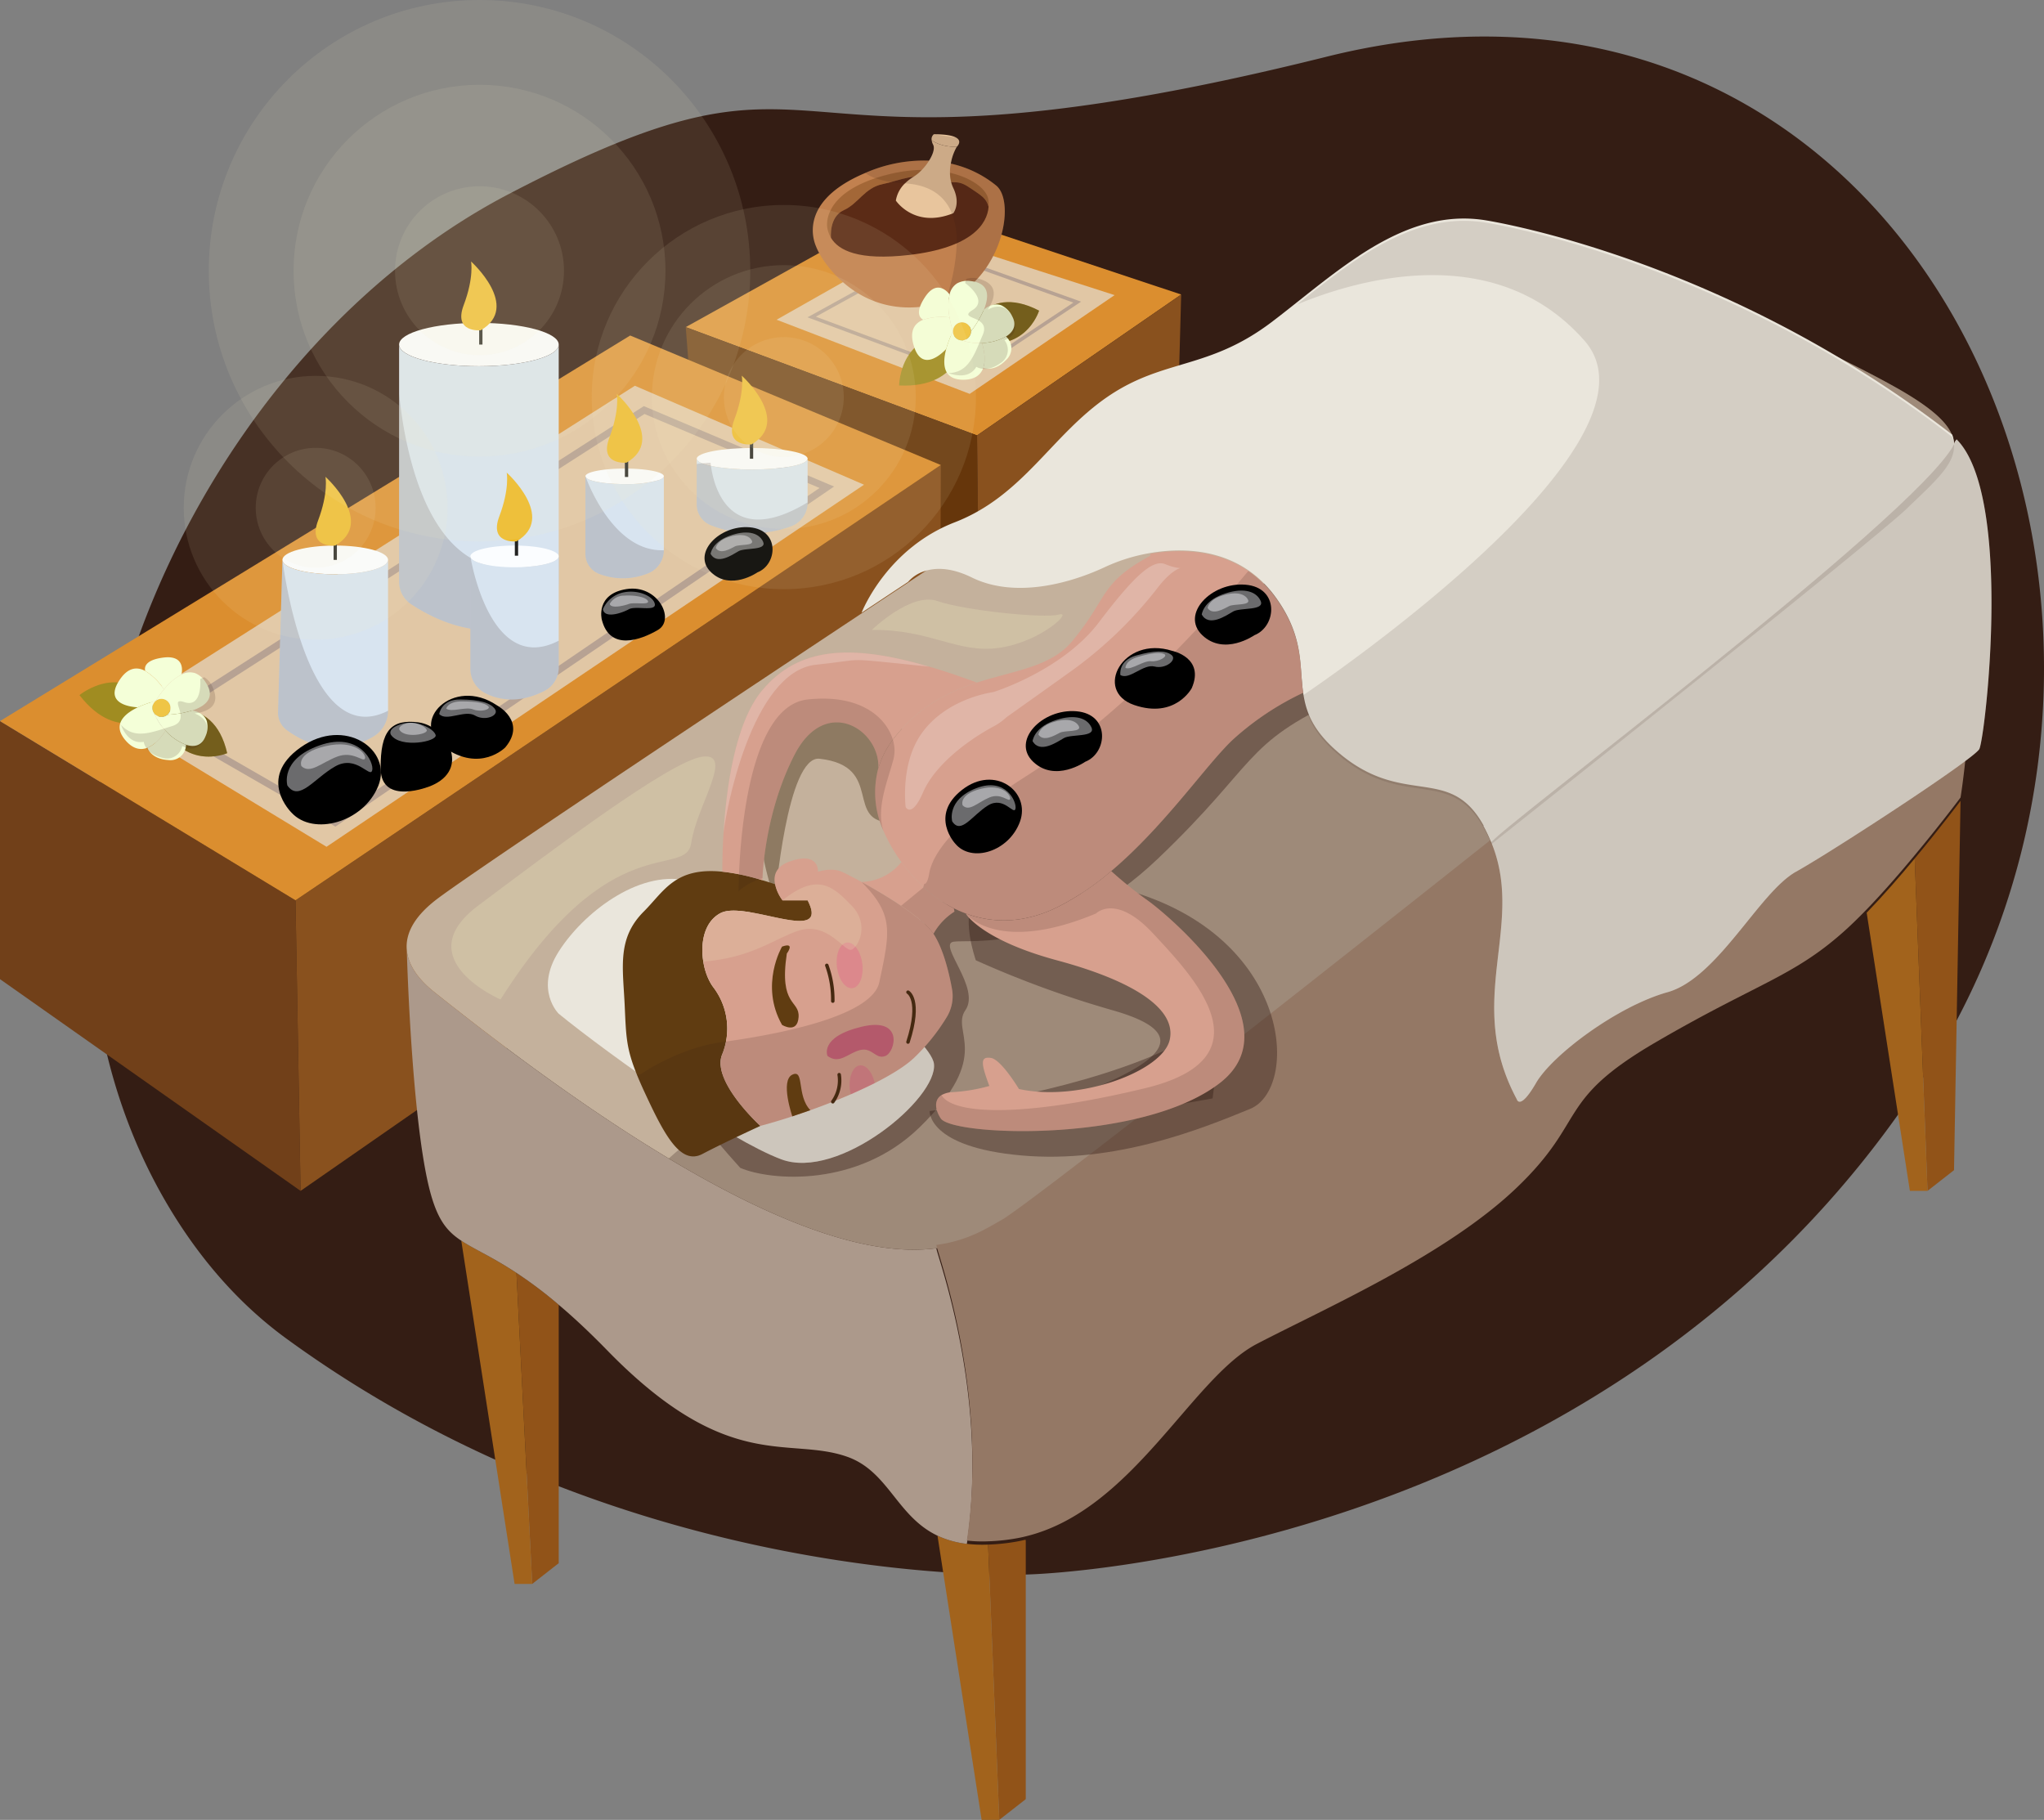 <svg xmlns="http://www.w3.org/2000/svg" viewBox="0 0 489.494 435.816">
  <rect x="0" y="0" width="489.494" height="435.816" fill="#808080" stroke="none"/>
  <defs>
    <style>
      .cls-1 {
        fill: #db8e2f;
      }

      .cls-11, .cls-13, .cls-2, .cls-22, .cls-28, .cls-31, .cls-34 {
        fill: #341d14;
      }

      .cls-3 {
        fill: #66360b;
      }

      .cls-4 {
        fill: #89511e;
      }

      .cls-5 {
        fill: #e3d4c0;
        opacity: 0.81;
      }

      .cls-17, .cls-20, .cls-42, .cls-6 {
        fill: none;
      }

      .cls-17, .cls-6 {
        stroke: #b7a293;
      }

      .cls-17, .cls-20, .cls-6 {
        stroke-miterlimit: 10;
      }

      .cls-42, .cls-6 {
        stroke-width: 0.839px;
      }

      .cls-7 {
        fill: #c2814f;
      }

      .cls-8 {
        fill: #a36737;
      }

      .cls-9 {
        fill: #5b2b16;
      }

      .cls-10 {
        fill: #e8c59d;
      }

      .cls-11 {
        opacity: 0.16;
      }

      .cls-12 {
        fill: #a08c21;
      }

      .cls-13 {
        opacity: 0.41;
      }

      .cls-14 {
        fill: #efc546;
      }

      .cls-15 {
        fill: #f4ffd8;
      }

      .cls-16 {
        fill: #714019;
      }

      .cls-17 {
        stroke-width: 1.677px;
      }

      .cls-18 {
        fill: #fbfdff;
      }

      .cls-19 {
        fill: #d8e4f0;
      }

      .cls-20 {
        stroke: #222221;
        stroke-width: 0.789px;
      }

      .cls-21 {
        fill: #edbb2c;
      }

      .cls-22 {
        opacity: 0.17;
      }

      .cls-23 {
        fill: #f9f8fd;
        opacity: 0.43;
      }

      .cls-24 {
        fill: #915318;
      }

      .cls-25 {
        fill: #a2631c;
      }

      .cls-26 {
        fill: #ac998b;
      }

      .cls-27 {
        fill: #c4b19c;
      }

      .cls-28 {
        opacity: 0.26;
      }

      .cls-29 {
        fill: #947865;
      }

      .cls-30, .cls-40, .cls-43 {
        fill: #f3edbf;
      }

      .cls-30 {
        opacity: 0.25;
      }

      .cls-31 {
        opacity: 0.4;
      }

      .cls-32 {
        fill: #442f12;
        opacity: 0.42;
      }

      .cls-33 {
        fill: #eae6dc;
      }

      .cls-34 {
        opacity: 0.12;
      }

      .cls-35 {
        fill: #603c11;
      }

      .cls-36 {
        fill: #d7a08e;
      }

      .cls-37, .cls-38 {
        fill: #e1768b;
      }

      .cls-37 {
        opacity: 0.54;
      }

      .cls-38 {
        opacity: 0.61;
      }

      .cls-39 {
        fill: #fff;
        opacity: 0.22;
      }

      .cls-40 {
        opacity: 0.2;
      }

      .cls-41 {
        fill: #b4596b;
      }

      .cls-42 {
        stroke: #452911;
        stroke-linecap: round;
        stroke-linejoin: round;
      }

      .cls-43 {
        opacity: 0.1;
      }
    </style>
  </defs>
  <title>bg3</title>
  <g id="OBJECTS">
    <path id="_Path_" data-name="&lt;Path&gt;" class="cls-1" d="M93.569,237.836c.02.03,0,.04-.08.05S93.429,237.876,93.569,237.836Z" transform="translate(-5.506 -21.895)"/>
    <g id="_Group_" data-name="&lt;Group&gt;">
      <path id="_Path_2" data-name="&lt;Path&gt;" class="cls-2" d="M44.566,308.575c7.654,13.444,17.454,25.082,29.5,33.865,83.3,60.736,177.642,56.5,177.642,56.5s138.571-3.152,213.764-118.058a181.008,181.008,0,0,0,24.156-55.2C515.964,120.1,443.141,5.567,323.2,35.476c-141.52,35.293-112.184-10.815-195.876,32.9C46.433,110.637-.647,229.011,44.566,308.575Z" transform="translate(-5.506 -21.895)"/>
      <g id="_Group_2" data-name="&lt;Group&gt;">
        <g id="_Group_3" data-name="&lt;Group&gt;">
          <polygon id="_Path_3" data-name="&lt;Path&gt;" class="cls-1" points="282.867 70.529 233.981 104.273 164.222 78.334 217.436 48.762 282.867 70.529"/>
          <polygon id="_Path_4" data-name="&lt;Path&gt;" class="cls-3" points="233.981 104.273 234.762 172.678 169.14 142.272 164.222 78.334 233.981 104.273"/>
          <polygon id="_Path_5" data-name="&lt;Path&gt;" class="cls-4" points="282.867 70.529 281.017 138.694 234.762 172.678 233.981 104.273 282.867 70.529"/>
        </g>
        <g id="_Group_4" data-name="&lt;Group&gt;">
          <polygon id="_Path_6" data-name="&lt;Path&gt;" class="cls-5" points="185.977 76.565 221.935 56.208 266.924 70.672 232.218 94.322 185.977 76.565"/>
          <polygon id="_Path_7" data-name="&lt;Path&gt;" class="cls-6" points="194.381 75.917 223.316 59.967 257.973 72.352 231.749 89.8 194.381 75.917"/>
        </g>
        <g id="_Group_5" data-name="&lt;Group&gt;">
          <g id="_Group_6" data-name="&lt;Group&gt;">
            <path id="_Path_8" data-name="&lt;Path&gt;" class="cls-7" d="M231.892,93.989a20.076,20.076,0,0,1-3.82,1.083c-16.586,3.038-25.518-9.985-27.112-14.09-.271-.662-4.752-10.2,10.692-17.2.361-.165.722-.316,1.068-.466A34.848,34.848,0,0,1,228,60.365a27.517,27.517,0,0,1,5.2.707,26.189,26.189,0,0,1,10.917,5.293C248.884,70.425,245.351,88.7,231.892,93.989Z" transform="translate(-5.506 -21.895)"/>
            <path id="_Path_9" data-name="&lt;Path&gt;" class="cls-8" d="M217.547,63.849c13.919-3.744,23.9,1.616,24.618,5.717a7.663,7.663,0,0,1,.089,1.85c-.6-2.106-1.56-2.585-4.725-4.7-3.209-2.14-3.566-.357-8.2-1.961s-8.213.357-12.493,1.248-5.706,4.636-9.283,6.241-3.042,6.608-3.042,6.608a7.04,7.04,0,0,1-.869-2.318S201.711,68.106,217.547,63.849Z" transform="translate(-5.506 -21.895)"/>
            <path id="_Path_10" data-name="&lt;Path&gt;" class="cls-9" d="M237.528,66.713c3.165,2.117,4.123,2.6,4.725,4.7-.312,4.157-4.123,9.807-18.979,11.534-12.236,1.415-16.984-1.114-18.767-4.1,0,0-.524-5,3.042-6.608s5-5.349,9.283-6.241,7.845-2.853,12.493-1.248S234.319,64.574,237.528,66.713Z" transform="translate(-5.506 -21.895)"/>
            <g id="_Group_7" data-name="&lt;Group&gt;">
              <g id="_Group_8" data-name="&lt;Group&gt;">
                <path id="_Path_11" data-name="&lt;Path&gt;" class="cls-10" d="M234.614,57.072c-3.985-.015-5.8-1.459-5.985-1.594a1.478,1.478,0,0,1,.511-1.429h.03c2.887,0,4.451.331,5.263.782C236.088,55.719,234.614,57.072,234.614,57.072Z" transform="translate(-5.506 -21.895)"/>
                <path id="_Path_12" data-name="&lt;Path&gt;" class="cls-10" d="M233.787,66.891c1.85,3.835,0,6.075,0,6.075a2.207,2.207,0,0,1-.286.105c-9.1,3.489-13.458-3.143-13.458-3.143a7.4,7.4,0,0,1,2.181-4.12h.015a10.505,10.505,0,0,1,2.015-1.564.015.015,0,0,1,.015-.015h.015a10.167,10.167,0,0,0,1.97-1.639A12.921,12.921,0,0,0,228,60.365c.932-1.474,1.414-2.947.977-3.819a3.108,3.108,0,0,1-.346-1.068c.18.135,2,1.579,5.985,1.594a12.187,12.187,0,0,0-1.414,4,10.374,10.374,0,0,0-.2,2.2,8.8,8.8,0,0,0,.286,2.24A8,8,0,0,0,233.787,66.891Z" transform="translate(-5.506 -21.895)"/>
              </g>
            </g>
          </g>
          <path id="_Path_13" data-name="&lt;Path&gt;" class="cls-11" d="M231.892,93.989a45.391,45.391,0,0,0,2.737-13.819v-.015a18.78,18.78,0,0,0-1.128-7.083c-1.534-3.895-4.857-6.872-11.263-7.263h-.015c-1.2-.075-2.286-.18-3.263-.331h-.015a21,21,0,0,1-3.789-.9,9.625,9.625,0,0,1-2.436-1.263A34.848,34.848,0,0,1,228,60.365c.932-1.474,1.414-2.947.977-3.819a3.108,3.108,0,0,1-.346-1.068,1.478,1.478,0,0,1,.511-1.429h.03c1.714.256,3.489.511,5.263.782,1.654.887.18,2.24.18,2.24a12.187,12.187,0,0,0-1.414,4,26.189,26.189,0,0,1,10.917,5.293C248.884,70.425,245.351,88.7,231.892,93.989Z" transform="translate(-5.506 -21.895)"/>
        </g>
        <g id="_Group_9" data-name="&lt;Group&gt;">
          <g id="_Group_10" data-name="&lt;Group&gt;">
            <path id="_Path_14" data-name="&lt;Path&gt;" class="cls-12" d="M220.82,114.205s.251-14.407,15.358-11.6C236.178,102.6,236.255,114.927,220.82,114.205Z" transform="translate(-5.506 -21.895)"/>
            <path id="_Path_15" data-name="&lt;Path&gt;" class="cls-12" d="M236.261,102.88s4.459-13.7,18.082-6.594C254.343,96.286,250.807,108.09,236.261,102.88Z" transform="translate(-5.506 -21.895)"/>
            <path id="_Path_16" data-name="&lt;Path&gt;" class="cls-13" d="M236.261,102.88s4.459-13.7,18.082-6.594C254.343,96.286,250.807,108.09,236.261,102.88Z" transform="translate(-5.506 -21.895)"/>
          </g>
          <g id="_Group_11" data-name="&lt;Group&gt;">
            <g id="_Group_12" data-name="&lt;Group&gt;">
              <g id="_Group_13" data-name="&lt;Group&gt;">
                <path id="_Path_17" data-name="&lt;Path&gt;" class="cls-14" d="M238.04,101.243a2.165,2.165,0,1,1-2.165-2.165A2.166,2.166,0,0,1,238.04,101.243Z" transform="translate(-5.506 -21.895)"/>
                <path id="_Path_18" data-name="&lt;Path&gt;" class="cls-15" d="M246.463,108.079c-2.782,2.9-5.233,2.015-5.489,1.91.842-2.436-.21-5.639-.3-5.94l-.015-.015h.015a12.536,12.536,0,0,0,5.744-1.549A3.731,3.731,0,0,1,246.463,108.079Z" transform="translate(-5.506 -21.895)"/>
                <path id="_Path_19" data-name="&lt;Path&gt;" class="cls-15" d="M240.975,109.988c-.586,1.639-2,2.932-5.1,2.842a6.43,6.43,0,0,1-1.143-.135h-.015c-3.534-.707-3.4-4.271-2.617-7.233a24.406,24.406,0,0,1,1.609-4.225,2.156,2.156,0,0,0,2.165,2.165,12.472,12.472,0,0,0,4.782.631l.015.015C240.764,104.349,241.817,107.552,240.975,109.988Z" transform="translate(-5.506 -21.895)"/>
                <path id="_Path_20" data-name="&lt;Path&gt;" class="cls-15" d="M246.418,102.485a12.536,12.536,0,0,1-5.744,1.549h-.015a12.472,12.472,0,0,1-4.782-.631,2.166,2.166,0,0,0,2.165-2.165,25.267,25.267,0,0,0,1.519-2.2,21.994,21.994,0,0,0,1.549-2.977l.015-.015c.2-.18,2.18-1.91,4.316-.977v.015a5.5,5.5,0,0,1,2.466,2.572C249.05,99.763,248.193,101.387,246.418,102.485Z" transform="translate(-5.506 -21.895)"/>
                <path id="_Path_21" data-name="&lt;Path&gt;" class="cls-15" d="M241.125,96.049l-.015.015a21.994,21.994,0,0,1-1.549,2.977,25.267,25.267,0,0,1-1.519,2.2,2.165,2.165,0,0,0-4.331,0,24.523,24.523,0,0,1-.8-3.323,13.308,13.308,0,0,1,0-5.5,4.148,4.148,0,0,1,1.819-2.677,5.241,5.241,0,0,1,3.308-.526C242.6,89.733,242.358,93.026,241.125,96.049Z" transform="translate(-5.506 -21.895)"/>
                <path id="_Path_22" data-name="&lt;Path&gt;" class="cls-15" d="M232.913,92.416a13.307,13.307,0,0,0,0,5.5H232.9a14.193,14.193,0,0,0-6.286.541c-.722-.346-2.09-1.579.361-5.338,3.128-4.827,5.925-.707,5.925-.707Z" transform="translate(-5.506 -21.895)"/>
                <path id="_Path_23" data-name="&lt;Path&gt;" class="cls-15" d="M232.913,97.92a24.521,24.521,0,0,0,.8,3.323,24.39,24.39,0,0,0-1.609,4.225c-1.248,1.323-5.684,5.368-7.639-.376-1.293-3.8-.075-5.744,2.15-6.632a14.193,14.193,0,0,1,6.286-.541Z" transform="translate(-5.506 -21.895)"/>
              </g>
            </g>
            <path id="_Path_24" data-name="&lt;Path&gt;" class="cls-11" d="M245.066,108.871c-3.271,2.337-5.516,1.011-5.747.86-.88,1.5-2.508,2.511-5.536,1.849a6.408,6.408,0,0,1-1.1-.345c4.29-.11,5.786-3.5,7.438-7.4l0-.015c.227-.554.471-1.12.716-1.686.805-1.838.1-2.812-.885-3.426-1.6-1.005-3.941-1.094-1.518-2.581,3.9-2.418-1.812-6.462-1.812-6.462.1-.349.2-.681.31-1a5.242,5.242,0,0,1,3.349.1c4.38,1.361,3.534,4.553,1.762,7.295.226-.141,2.5-1.473,4.422-.161l0,.015a5.5,5.5,0,0,1,1.947,2.984c.733,2.28-.41,3.718-2.357,4.468A3.731,3.731,0,0,1,245.066,108.871Z" transform="translate(-5.506 -21.895)"/>
          </g>
        </g>
      </g>
      <g id="_Group_14" data-name="&lt;Group&gt;">
        <g id="_Group_15" data-name="&lt;Group&gt;">
          <polygon id="_Path_25" data-name="&lt;Path&gt;" class="cls-16" points="70.766 215.609 71.984 285.187 0 234.481 0 172.678 70.766 215.609"/>
          <polygon id="_Path_26" data-name="&lt;Path&gt;" class="cls-4" points="225.304 111.356 225.078 178.813 71.984 285.187 70.766 215.609 225.304 111.356"/>
          <polygon id="_Path_27" data-name="&lt;Path&gt;" class="cls-1" points="225.304 111.356 70.766 215.609 0 172.678 150.914 80.347 225.304 111.356"/>
        </g>
        <g id="_Group_16" data-name="&lt;Group&gt;">
          <polygon id="_Path_28" data-name="&lt;Path&gt;" class="cls-5" points="27.084 171.728 152.04 92.378 206.914 116.074 78.195 202.786 27.084 171.728"/>
          <polygon id="_Path_29" data-name="&lt;Path&gt;" class="cls-17" points="38.125 172.678 154.26 98.199 198.004 116.687 80.284 196.965 38.125 172.678"/>
        </g>
        <g id="_Group_17" data-name="&lt;Group&gt;">
          <g id="_Group_18" data-name="&lt;Group&gt;">
            <path id="_Path_30" data-name="&lt;Path&gt;" class="cls-12" d="M24.535,188.357s11.132-9.149,18.789,4.173C43.325,192.53,33.992,200.577,24.535,188.357Z" transform="translate(-5.506 -21.895)"/>
            <path id="_Path_31" data-name="&lt;Path&gt;" class="cls-12" d="M43.168,192.772s13.323-5.488,16.743,9.493C59.911,202.265,48.632,207.225,43.168,192.772Z" transform="translate(-5.506 -21.895)"/>
            <path id="_Path_32" data-name="&lt;Path&gt;" class="cls-13" d="M43.168,192.772s13.323-5.488,16.743,9.493C59.911,202.265,48.632,207.225,43.168,192.772Z" transform="translate(-5.506 -21.895)"/>
          </g>
          <g id="_Group_19" data-name="&lt;Group&gt;">
            <g id="_Group_20" data-name="&lt;Group&gt;">
              <g id="_Group_21" data-name="&lt;Group&gt;">
                <path id="_Path_33" data-name="&lt;Path&gt;" class="cls-14" d="M45.569,193.065a2.165,2.165,0,1,1,.245-3.053A2.166,2.166,0,0,1,45.569,193.065Z" transform="translate(-5.506 -21.895)"/>
                <path id="_Path_34" data-name="&lt;Path&gt;" class="cls-15" d="M45.825,203.91c-4.013-.236-4.927-2.678-5.012-2.941,2.4-.938,4.157-3.816,4.328-4.08l0-.021.01.011a12.533,12.533,0,0,0,4.9,3.37A3.731,3.731,0,0,1,45.825,203.91Z" transform="translate(-5.506 -21.895)"/>
                <path id="_Path_35" data-name="&lt;Path&gt;" class="cls-15" d="M40.812,200.969c-1.628.616-3.529.378-5.468-2.039a6.422,6.422,0,0,1-.638-.958l-.01-.011c-1.753-3.149,1.049-5.356,3.811-6.681a24.4,24.4,0,0,1,4.26-1.514,2.157,2.157,0,0,0-.245,3.052,12.474,12.474,0,0,0,2.619,4.05l0,.021C44.969,197.153,43.213,200.031,40.812,200.969Z" transform="translate(-5.506 -21.895)"/>
                <path id="_Path_36" data-name="&lt;Path&gt;" class="cls-15" d="M50.055,200.249a12.533,12.533,0,0,1-4.9-3.37l-.01-.011a12.474,12.474,0,0,1-2.619-4.05,2.166,2.166,0,0,0,3.053.245,25.257,25.257,0,0,0,2.656-.267,22.007,22.007,0,0,0,3.271-.751l.021,0c.264.032,2.868.422,3.542,2.652l-.011.01a5.5,5.5,0,0,1-.359,3.545C53.833,200.489,52.041,200.889,50.055,200.249Z" transform="translate(-5.506 -21.895)"/>
                <path id="_Path_37" data-name="&lt;Path&gt;" class="cls-15" d="M51.523,192.047l-.021,0a22.007,22.007,0,0,1-3.271.751,25.257,25.257,0,0,1-2.656.267,2.165,2.165,0,1,0-2.808-3.3A24.517,24.517,0,0,1,44.781,187a13.311,13.311,0,0,1,4.191-3.568,4.148,4.148,0,0,1,3.218-.35,5.242,5.242,0,0,1,2.545,2.178C57.288,189.075,54.624,191.026,51.523,192.047Z" transform="translate(-5.506 -21.895)"/>
                <path id="_Path_38" data-name="&lt;Path&gt;" class="cls-15" d="M48.965,183.439a13.31,13.31,0,0,0-4.19,3.568l-.01-.011a14.19,14.19,0,0,0-4.487-4.435c-.2-.774-.153-2.615,4.3-3.186,5.7-.748,4.379,4.053,4.379,4.053Z" transform="translate(-5.506 -21.895)"/>
                <path id="_Path_39" data-name="&lt;Path&gt;" class="cls-15" d="M44.775,187.007a24.519,24.519,0,0,0-2.014,2.761,24.4,24.4,0,0,0-4.26,1.514c-1.817-.093-7.772-.848-4.666-6.06,2.058-3.451,4.325-3.781,6.443-2.662A14.19,14.19,0,0,1,44.765,187Z" transform="translate(-5.506 -21.895)"/>
              </g>
            </g>
            <path id="_Path_40" data-name="&lt;Path&gt;" class="cls-11" d="M44.315,203.36c-3.9-.976-4.346-3.544-4.381-3.818-1.714.3-3.538-.282-5-3.016a6.43,6.43,0,0,1-.449-1.059c2.865,3.2,6.416,2.136,10.454.868l.013-.008c.569-.186,1.158-.367,1.748-.548,1.921-.578,2.207-1.746,2.035-2.895-.272-1.871-1.721-3.71.981-2.829,4.368,1.4,3.746-5.569,3.746-5.569.328-.153.651-.285.96-.41a5.241,5.241,0,0,1,2.1,2.612c1.8,4.217-1.175,5.642-4.411,6.071.254.08,2.74.946,2.99,3.262l-.013.007a5.5,5.5,0,0,1-1.009,3.417c-1.261,2.037-3.1,2.1-4.93,1.1A3.731,3.731,0,0,1,44.315,203.36Z" transform="translate(-5.506 -21.895)"/>
          </g>
        </g>
        <g id="_Group_22" data-name="&lt;Group&gt;">
          <g id="_Group_23" data-name="&lt;Group&gt;">
            <path id="_Path_41" data-name="&lt;Path&gt;" class="cls-18" d="M185.637,129.176c7.338,0,13.278,1.158,13.278,2.571,0,1.429-5.94,2.572-13.278,2.572s-13.278-1.143-13.278-2.572C172.359,130.334,178.3,129.176,185.637,129.176Z" transform="translate(-5.506 -21.895)"/>
            <g id="_Group_24" data-name="&lt;Group&gt;">
              <path id="_Path_42" data-name="&lt;Path&gt;" class="cls-19" d="M198.915,131.747V142.2a6.041,6.041,0,0,1-3.789,5.669,26.913,26.913,0,0,1-19.368-.18,5.335,5.335,0,0,1-3.4-4.992V131.747c0,.391.466.767,1.293,1.113.015-.015.015,0,.015,0a12.912,12.912,0,0,0,2.105.617,51,51,0,0,0,9.864.842C192.976,134.319,198.915,133.176,198.915,131.747Z" transform="translate(-5.506 -21.895)"/>
              <line id="_Path_43" data-name="&lt;Path&gt;" class="cls-20" x1="179.976" y1="109.855" x2="179.976" y2="103.681"/>
              <path id="_Path_44" data-name="&lt;Path&gt;" class="cls-21" d="M185.481,128.317s-6.642.711-4.111-5.991,1.768-10.477,1.768-10.477S195.15,122.671,185.481,128.317Z" transform="translate(-5.506 -21.895)"/>
              <path id="_Path_45" data-name="&lt;Path&gt;" class="cls-22" d="M198.915,142.2a6.041,6.041,0,0,1-3.789,5.669,26.913,26.913,0,0,1-19.368-.18,5.335,5.335,0,0,1-3.4-4.992V133.01c.421-.06.857-.12,1.293-.15.015-.015.015,0,.015,0,.647-.075,1.308-.12,2.015-.15,0,0,.015.286.09.767C176.269,137.311,179.577,153.9,198.915,142.2Z" transform="translate(-5.506 -21.895)"/>
            </g>
          </g>
          <g id="_Group_25" data-name="&lt;Group&gt;">
            <path id="_Path_46" data-name="&lt;Path&gt;" class="cls-18" d="M98.436,155.972c0,1.895-5.654,3.444-12.646,3.444s-12.646-1.549-12.646-3.444,5.654-3.429,12.646-3.429S98.436,154.078,98.436,155.972Z" transform="translate(-5.506 -21.895)"/>
            <path id="_Path_47" data-name="&lt;Path&gt;" class="cls-19" d="M98.436,155.972v36.135a7.2,7.2,0,0,1-3.549,6.2c-9.158,5.383-17.127,1.083-20.766-1.624a5.1,5.1,0,0,1-2.03-4.255l1.053-36.45s.015.075.03.241c.451,1.789,5.925,3.2,12.616,3.2C92.782,159.416,98.436,157.867,98.436,155.972Z" transform="translate(-5.506 -21.895)"/>
            <line id="_Path_48" data-name="&lt;Path&gt;" class="cls-20" x1="80.283" y1="134.08" x2="80.283" y2="127.906"/>
            <path id="_Path_49" data-name="&lt;Path&gt;" class="cls-21" d="M85.789,152.542s-6.642.711-4.111-5.991,1.768-10.477,1.768-10.477S95.457,146.9,85.789,152.542Z" transform="translate(-5.506 -21.895)"/>
            <path id="_Path_50" data-name="&lt;Path&gt;" class="cls-22" d="M98.436,192.107a7.2,7.2,0,0,1-3.549,6.2c-9.158,5.383-17.127,1.083-20.766-1.624a5.1,5.1,0,0,1-2.03-4.255l1.053-36.45s.015.075.03.241C73.64,159.777,79.549,201.731,98.436,192.107Z" transform="translate(-5.506 -21.895)"/>
          </g>
          <g id="_Group_26" data-name="&lt;Group&gt;">
            <g id="_Group_27" data-name="&lt;Group&gt;">
              <g id="_Group_28" data-name="&lt;Group&gt;">
                <path id="_Path_51" data-name="&lt;Path&gt;" class="cls-18" d="M139.308,104.409c0,2.872-8.556,5.188-19.113,5.188s-19.112-2.316-19.112-5.188c0-2.857,8.556-5.188,19.112-5.188S139.308,101.552,139.308,104.409Z" transform="translate(-5.506 -21.895)"/>
                <path id="_Path_52" data-name="&lt;Path&gt;" class="cls-19" d="M139.308,104.409v56.856a7.86,7.86,0,0,1-2.647,5.88c-12.255,10.782-26.706,3.413-32.721-.571a6.422,6.422,0,0,1-2.857-5.353V104.409c0,2.872,8.556,5.188,19.112,5.188S139.308,107.281,139.308,104.409Z" transform="translate(-5.506 -21.895)"/>
              </g>
            </g>
            <line id="_Path_53" data-name="&lt;Path&gt;" class="cls-20" x1="115.148" y1="82.517" x2="115.148" y2="76.342"/>
            <path id="_Path_54" data-name="&lt;Path&gt;" class="cls-21" d="M120.654,100.978s-6.642.711-4.111-5.991,1.768-10.477,1.768-10.477S130.323,95.332,120.654,100.978Z" transform="translate(-5.506 -21.895)"/>
            <path id="_Path_55" data-name="&lt;Path&gt;" class="cls-22" d="M139.308,155.145v6.12a7.86,7.86,0,0,1-2.647,5.88c-12.255,10.782-26.706,3.413-32.721-.571a6.422,6.422,0,0,1-2.857-5.353v-45C103.008,135.089,110.992,167.882,139.308,155.145Z" transform="translate(-5.506 -21.895)"/>
          </g>
          <g id="_Group_29" data-name="&lt;Group&gt;">
            <path id="_Path_56" data-name="&lt;Path&gt;" class="cls-19" d="M139.308,155.145v26.616a6.306,6.306,0,0,1-3.519,5.639c-6.2,3.128-11.037,2.03-14.06.5a6.555,6.555,0,0,1-3.579-5.834V155.145a.981.981,0,0,1,.03.135v.015a.84.84,0,0,0,.105.241.979.979,0,0,0,.2.24,2.722,2.722,0,0,0,.376.3c.09.045.18.105.3.165a6.354,6.354,0,0,0,1.173.466c.135.045.286.09.436.135a12.33,12.33,0,0,0,1.233.3c.256.06.526.105.812.15.842.15,1.774.256,2.767.331.647.045,1.308.09,2,.105.376.015.767.015,1.158.015,4.241,0,7.91-.617,9.579-1.5C138.947,155.9,139.308,155.536,139.308,155.145Z" transform="translate(-5.506 -21.895)"/>
            <path id="_Path_57" data-name="&lt;Path&gt;" class="cls-18" d="M139.308,155.145c0,.391-.361.752-.993,1.1-1.669.887-5.338,1.5-9.579,1.5-.391,0-.782,0-1.158-.015-.692-.015-1.353-.06-2-.105-.993-.075-1.925-.18-2.767-.331-.286-.045-.556-.09-.812-.15a12.33,12.33,0,0,1-1.233-.3c-.15-.045-.3-.09-.436-.135a6.354,6.354,0,0,1-1.173-.466c-.12-.06-.211-.12-.3-.165a2.722,2.722,0,0,1-.376-.3.979.979,0,0,1-.2-.24.84.84,0,0,1-.105-.241v-.015a.981.981,0,0,0-.03-.135c0-1.443,4.737-2.6,10.586-2.6,4.887,0,9.007.812,10.21,1.94A.853.853,0,0,1,139.308,155.145Z" transform="translate(-5.506 -21.895)"/>
            <line id="_Path_58" data-name="&lt;Path&gt;" class="cls-20" x1="123.686" y1="133.076" x2="123.686" y2="126.902"/>
            <path id="_Path_59" data-name="&lt;Path&gt;" class="cls-21" d="M129.191,151.538s-6.642.711-4.111-5.991,1.768-10.477,1.768-10.477S138.86,145.892,129.191,151.538Z" transform="translate(-5.506 -21.895)"/>
            <path id="_Path_60" data-name="&lt;Path&gt;" class="cls-22" d="M139.308,175.325v6.436a6.306,6.306,0,0,1-3.519,5.639c-6.2,3.128-11.037,2.03-14.06.5a6.555,6.555,0,0,1-3.579-5.834V155.145a.981.981,0,0,1,.03.135C118.541,157.431,123.353,183.581,139.308,175.325Z" transform="translate(-5.506 -21.895)"/>
          </g>
          <g id="_Group_30" data-name="&lt;Group&gt;">
            <path id="_Path_61" data-name="&lt;Path&gt;" class="cls-18" d="M164.48,135.958c0,.331-.421.632-1.173.9a28.051,28.051,0,0,1-8.21.962c-.361,0-.707,0-1.053-.015-.286,0-.571-.015-.842-.03a8.615,8.615,0,0,1-.9-.045c-.3-.015-.586-.03-.872-.06-.421-.03-.827-.075-1.2-.12-.391-.045-.767-.105-1.113-.165a14.212,14.212,0,0,1-2.165-.5,4.7,4.7,0,0,1-.767-.346,1.469,1.469,0,0,1-.226-.165.743.743,0,0,1-.15-.165.325.325,0,0,1-.09-.21.118.118,0,0,1-.015-.045c0-1.022,4.2-1.85,9.4-1.85,4.962,0,9.023.752,9.353,1.714A.438.438,0,0,1,164.48,135.958Z" transform="translate(-5.506 -21.895)"/>
            <g id="_Group_31" data-name="&lt;Group&gt;">
              <path id="_Path_62" data-name="&lt;Path&gt;" class="cls-19" d="M164.48,135.958v17.7a5.977,5.977,0,0,1-4,5.624,15.9,15.9,0,0,1-11.624,0,5.164,5.164,0,0,1-3.158-4.827v-18.5a.118.118,0,0,0,.015.045.325.325,0,0,0,.09.21.743.743,0,0,0,.15.165,1.469,1.469,0,0,0,.226.165,4.7,4.7,0,0,0,.767.346,12.608,12.608,0,0,0,2.165.5c.346.06.722.12,1.113.165.376.045.782.09,1.2.12.271.03.571.045.872.06a8.615,8.615,0,0,0,.9.045c.286.015.556.03.842.03.346.015.692.015,1.053.015a28.051,28.051,0,0,0,8.21-.962C164.059,136.589,164.48,136.289,164.48,135.958Z" transform="translate(-5.506 -21.895)"/>
              <line id="_Path_63" data-name="&lt;Path&gt;" class="cls-20" x1="150.045" y1="114.223" x2="150.045" y2="108.048"/>
              <path id="_Path_64" data-name="&lt;Path&gt;" class="cls-21" d="M155.551,132.685s-6.642.711-4.111-5.991,1.768-10.477,1.768-10.477S165.219,127.038,155.551,132.685Z" transform="translate(-5.506 -21.895)"/>
              <path id="_Path_65" data-name="&lt;Path&gt;" class="cls-22" d="M164.48,153.657a5.977,5.977,0,0,1-4,5.624,15.9,15.9,0,0,1-11.624,0,5.164,5.164,0,0,1-3.158-4.827v-18.5a.118.118,0,0,0,.015.045,1.714,1.714,0,0,0,.09.21C146.6,138.394,152.886,154.153,164.48,153.657Z" transform="translate(-5.506 -21.895)"/>
            </g>
          </g>
        </g>
        <g id="_Group_32" data-name="&lt;Group&gt;">
          <g id="_Group_33" data-name="&lt;Group&gt;">
            <path id="_Path_66" data-name="&lt;Path&gt;" d="M75.324,216.507s-8.413-8.139,2.162-15.627,22.133.531,18.595,9.259S80.513,222.168,75.324,216.507Z" transform="translate(-5.506 -21.895)"/>
            <path id="_Path_67" data-name="&lt;Path&gt;" class="cls-23" d="M74.331,210.014s-1.88-6.238,7.707-9.621,13.158,4.135,12.594,6.015-3.774-3.849-8.842-.985S77.151,214,74.331,210.014Z" transform="translate(-5.506 -21.895)"/>
            <path id="_Path_68" data-name="&lt;Path&gt;" class="cls-23" d="M77.689,205.366s-1.409-3.1,5.776-4.788,9.862,2.058,9.44,2.993-2.829-1.915-6.627-.49S79.8,207.347,77.689,205.366Z" transform="translate(-5.506 -21.895)"/>
          </g>
          <g id="_Group_34" data-name="&lt;Group&gt;">
            <path id="_Path_69" data-name="&lt;Path&gt;" d="M149.624,170.276s-1.592-6.133,5.927-7.312,11.764,7.307,7.518,9.786S151.511,177.824,149.624,170.276Z" transform="translate(-5.506 -21.895)"/>
            <path id="_Path_70" data-name="&lt;Path&gt;" class="cls-23" d="M149.894,167.792a6.868,6.868,0,0,1,4.664-3.971c3.619-.88,7.4.812,7.763,2.708s-4.574.361-6.213,1.264S150.284,170.139,149.894,167.792Z" transform="translate(-5.506 -21.895)"/>
            <path id="_Path_71" data-name="&lt;Path&gt;" class="cls-23" d="M151.528,166.522a3.885,3.885,0,0,1,3.439-1.988c2.662-.181,5.458.407,5.724,1.355s-3.373.181-4.582.633S151.816,167.7,151.528,166.522Z" transform="translate(-5.506 -21.895)"/>
          </g>
          <g id="_Group_35" data-name="&lt;Group&gt;">
            <path id="_Path_72" data-name="&lt;Path&gt;" d="M186.913,158.954s-6.39,4.482-11.107,0,1.928-11.393,9.214-10.788S191.719,157.065,186.913,158.954Z" transform="translate(-5.506 -21.895)"/>
            <path id="_Path_73" data-name="&lt;Path&gt;" class="cls-23" d="M175.68,154.538s.271-2.722,4.333-4.257,7.131-.963,8.214,1.279-4.3,1.429-5.852,2.332S177.214,157.26,175.68,154.538Z" transform="translate(-5.506 -21.895)"/>
            <path id="_Path_74" data-name="&lt;Path&gt;" class="cls-23" d="M176.925,153.134s.186-1.658,2.975-2.593,4.9-.586,5.64.779-2.954.871-4.018,1.421S177.978,154.793,176.925,153.134Z" transform="translate(-5.506 -21.895)"/>
          </g>
          <g id="_Group_36" data-name="&lt;Group&gt;">
            <path id="_Path_75" data-name="&lt;Path&gt;" d="M126.509,200.88s-5.952,6.117-14.624,0S114,183.721,124.5,190.8C124.5,190.8,131.735,194.628,126.509,200.88Z" transform="translate(-5.506 -21.895)"/>
            <path id="_Path_76" data-name="&lt;Path&gt;" class="cls-23" d="M110.69,192.885s.451-3.533,5.055-3.482,7.221.774,8.3,2.308-2.347,2.979-4.784,1.535S112.4,194.781,110.69,192.885Z" transform="translate(-5.506 -21.895)"/>
            <path id="_Path_77" data-name="&lt;Path&gt;" class="cls-23" d="M112.372,191.6s.339-1.767,3.8-1.741,5.43.387,6.244,1.154-1.765,1.489-3.6.767S113.662,192.543,112.372,191.6Z" transform="translate(-5.506 -21.895)"/>
          </g>
          <g id="_Group_37" data-name="&lt;Group&gt;">
            <path id="_Path_78" data-name="&lt;Path&gt;" d="M108.582,210.139s-11.834,4.873-11.917-4.186,2.482-11.921,9.086-11.062S118.489,206.129,108.582,210.139Z" transform="translate(-5.506 -21.895)"/>
            <path id="_Path_79" data-name="&lt;Path&gt;" class="cls-23" d="M99.149,197.892s-1.1-1.421,2.381-2.584,7.789.976,8.3,2.584S101.412,201.156,99.149,197.892Z" transform="translate(-5.506 -21.895)"/>
            <path id="_Path_80" data-name="&lt;Path&gt;" class="cls-23" d="M101.211,196.75s-.666-.865,1.448-1.572,4.739.594,5.047,1.572S102.588,198.736,101.211,196.75Z" transform="translate(-5.506 -21.895)"/>
          </g>
        </g>
      </g>
      <g id="_Group_38" data-name="&lt;Group&gt;">
        <g id="_Group_39" data-name="&lt;Group&gt;">
          <path id="_Path_81" data-name="&lt;Path&gt;" class="cls-24" d="M475.015,213.671l-1.564,88.449-6.346,4.962-3.068-79.562-.015-.015C470.279,220,475.015,213.671,475.015,213.671Z" transform="translate(-5.506 -21.895)"/>
          <path id="_Path_82" data-name="&lt;Path&gt;" class="cls-24" d="M251.155,390.87v61.878l-6.346,4.962-2.677-65.924a45.875,45.875,0,0,0,5.865-.556c1.053-.165,2.075-.361,3.1-.617Z" transform="translate(-5.506 -21.895)"/>
          <path id="_Path_83" data-name="&lt;Path&gt;" class="cls-24" d="M139.308,334.36v61.878l-6.346,4.962-3.774-74.48A101.987,101.987,0,0,1,139.308,334.36Z" transform="translate(-5.506 -21.895)"/>
        </g>
        <g id="_Group_40" data-name="&lt;Group&gt;">
          <path id="_Path_84" data-name="&lt;Path&gt;" class="cls-25" d="M464.038,227.52l3.068,79.562H462.88l-10.346-66.615c3.925-4.06,7.97-8.707,11.488-12.962Z" transform="translate(-5.506 -21.895)"/>
          <path id="_Path_85" data-name="&lt;Path&gt;" class="cls-25" d="M237.05,391.607a32.241,32.241,0,0,0,5.083.18l2.677,65.924h-4.225l-10.571-68.059A22.609,22.609,0,0,0,237.05,391.607Z" transform="translate(-5.506 -21.895)"/>
          <path id="_Path_86" data-name="&lt;Path&gt;" class="cls-25" d="M129.187,326.721l3.774,74.48h-4.225L115.97,319.007C119.067,321.067,123.248,322.811,129.187,326.721Z" transform="translate(-5.506 -21.895)"/>
        </g>
        <path id="_Path_87" data-name="&lt;Path&gt;" class="cls-26" d="M230.012,389.652c-9.8-4.677-11.729-15.443-21.669-18.917-14.15-4.947-28.526,4.211-57.473-25.518-4.3-4.406-8.135-7.97-11.564-10.857a101.987,101.987,0,0,0-10.12-7.639c-5.94-3.91-10.12-5.654-13.218-7.714-3.158-2.09-5.218-4.511-6.917-9.88-4.767-14.977-6.045-56.706-6.135-59.8.451,5.323,5.353,9.158,6.842,10.346,69.7,55.563,102.8,63.457,120.013,61.142-.541.06,12.752,33.909,7.278,70.8A22.609,22.609,0,0,1,230.012,389.652Z" transform="translate(-5.506 -21.895)"/>
        <path id="_Path_88" data-name="&lt;Path&gt;" class="cls-27" d="M473.451,128.334c.09,4.556-4.932,8.842-11.293,14.977-5.308,5.143-51.247,42.074-99.5,80.374-54.465,43.217-111.893,88.179-117.351,91.186-3.2,1.759-7.744,4.887-15.534,5.94-11.759,1.579-30.932-1.594-64.119-21.488-15.4-9.218-33.8-22.045-55.894-39.653-1.489-1.188-6.391-5.022-6.842-10.346-.286-3.428,1.293-7.473,6.842-11.819,6.225-4.887,51.894-35.428,102.073-68.705q3.586-2.368,7.2-4.767l3.91-2.587.03-.03c1.263-.842,2.526-1.669,3.789-2.511C271.35,129.386,316.733,99.477,339.2,84.771c7.549-4.932,12.511-8.165,13.985-9.082,9.037-5.639,61.307,16.436,91.412,31.248.03.015.045.015.06.03,7.609,3.729,13.789,7.008,17.5,9.248,6.436,3.895,9.744,7.038,10.857,9.955A6.687,6.687,0,0,1,473.451,128.334Z" transform="translate(-5.506 -21.895)"/>
        <path id="_Path_89" data-name="&lt;Path&gt;" class="cls-28" d="M473.451,128.334c.09,4.556-4.932,8.842-11.293,14.977-5.308,5.143-51.247,42.074-99.5,80.374-54.465,43.217-111.893,88.179-117.351,91.186-3.2,1.759-7.744,4.887-15.534,5.94-11.759,1.579-30.932-1.594-64.119-21.488,5.278-4.646,27.278-23.548,46.18-31.548,21.639-9.158-.481-21.578,24.421-32.451,15.4-6.722,52.345-30.947,80.976-50.841,17.7-12.285,32.21-22.917,36.5-26.736,11.2-9.985,60.074-43.127,40.526-55.5-14.255-9.023-41.4-14.932-55.052-17.473-5.068-.932-8.271-1.414-8.271-1.414v-.015c9.173-6.03,19.007-10.24,30.045-8.556,0,0,38.857,5.8,83.622,32.15.03.015.045.015.06.03,7.609,3.729,13.789,7.008,17.5,9.248,6.436,3.895,9.744,7.038,10.857,9.955A6.687,6.687,0,0,1,473.451,128.334Z" transform="translate(-5.506 -21.895)"/>
        <path id="_Path_90" data-name="&lt;Path&gt;" class="cls-29" d="M242.133,391a32.241,32.241,0,0,1-5.083-.18c5.474-36.887-7.819-70.736-7.278-70.8,7.789-1.053,12.331-4.18,15.534-5.94,10.286-5.669,205.53-160.628,216.853-171.561,6.361-6.135,11.383-10.421,11.293-14.977,8.511,43.939,1.564,85.337,1.564,85.337s-4.737,6.331-10.992,13.834c-3.519,4.256-7.564,8.9-11.488,12.962-2,2.06-3.955,3.97-5.82,5.609-12.03,10.616-20.646,12.18-44.706,26.21s-16.27,18.526-33.263,34.8c-16.977,16.27-45.984,28.947-62.27,37.443-15.654,8.18-29.774,39.909-55.382,46.089-1.022.256-2.045.451-3.1.617A45.875,45.875,0,0,1,242.133,391Z" transform="translate(-5.506 -21.895)"/>
        <path id="_Path_91" data-name="&lt;Path&gt;" class="cls-30" d="M125.373,261.252s-22.459-9.666-5.36-22.481,45.941-34.651,53.7-35.674-1.344,11.677-2.664,20.636S151.98,219.106,125.373,261.252Z" transform="translate(-5.506 -21.895)"/>
        <path id="_Path_92" data-name="&lt;Path&gt;" class="cls-30" d="M214.286,172.756s9.381-9.158,15.727-6.926,25.454,4.233,29.058,3.233-4.246,6.537-14.261,7.977S228.245,172.543,214.286,172.756Z" transform="translate(-5.506 -21.895)"/>
      </g>
      <path id="_Path_93" data-name="&lt;Path&gt;" class="cls-31" d="M269.818,235.8s37.084,27.628,13.958,37.968-55.634,14.2-55.634,14.2-.558,8.632,21.979,10.629,43.014-6.344,54.738-11.137,10.233-39.838-27.229-51.731h0Z" transform="translate(-5.506 -21.895)"/>
      <path id="_Path_94" data-name="&lt;Path&gt;" class="cls-13" d="M330.933,136.933s-56.944,63.156-105.44,107.7c-22.087,20.285-43.893,33.56-53.6,44.087,3.51,4.395,7.122,8.7,10.889,12.851,7.336,3.134,28.117,4.742,42.922-9.692,17.983-17.532,7.328-22.782,11.01-28.1S230,248.02,233.853,247.409s25.19,2.81,49.033-19.967,20.257-27.428,43.564-38.1S330.933,136.933,330.933,136.933Z" transform="translate(-5.506 -21.895)"/>
      <path id="_Path_95" data-name="&lt;Path&gt;" class="cls-31" d="M239.19,251.856a241.581,241.581,0,0,0,32.455,11.883c17.509,4.925,18.1,11.733-16.792,23.384s41.045-2.186,41.045-2.186,3.389-25.261,1.1-25.776-37.478-26.986-37.478-26.986S230.249,224.032,239.19,251.856Z" transform="translate(-5.506 -21.895)"/>
      <path id="_Path_96" data-name="&lt;Path&gt;" class="cls-32" d="M191.122,237.5s2.842-34.8,10.664-33.906c15.834,1.8,5.486,15.542,17.726,15.262s2.694-33.386-9.841-31.423-30.237,16.308-18.55,50.067" transform="translate(-5.506 -21.895)"/>
      <g id="_Group_41" data-name="&lt;Group&gt;">
        <path id="_Path_97" data-name="&lt;Path&gt;" class="cls-33" d="M192.585,299.519c-6.3-2.376-15.8-8.09-25.278-14.421-11.2-7.489-22.345-15.819-28-20.436,0,0-5.849-5.7,0-14.9,5.834-9.188,18.9-19.368,30.42-17.067,7.233,1.444,28.45,15.158,43.458,27.2,8.9,7.128,15.624,13.684,15.984,16.767C230.133,284.932,206.329,304.706,192.585,299.519Z" transform="translate(-5.506 -21.895)"/>
        <path id="_Path_98" data-name="&lt;Path&gt;" class="cls-11" d="M192.585,299.519c-6.3-2.376-15.8-8.09-25.278-14.421l45.879-25.2c8.9,7.128,15.624,13.684,15.984,16.767C230.133,284.932,206.329,304.706,192.585,299.519Z" transform="translate(-5.506 -21.895)"/>
      </g>
      <g id="_Group_42" data-name="&lt;Group&gt;">
        <path id="_Path_99" data-name="&lt;Path&gt;" class="cls-33" d="M473.451,128.153c.09,4.556-4.932,8.842-11.293,14.977-5.308,5.143-51.247,42.074-99.5,80.374v-.015a36.088,36.088,0,0,0-1.91-4.015h-.015c-7.4-13.248-17.112-5.834-30.45-14.225a34.934,34.934,0,0,1-3.308-2.361c-6.887-5.549-8.707-10.24-9.383-15.067a.639.639,0,0,1-.03-.165c-.15-1.113-.241-2.226-.331-3.353-.421-5.549-.586-11.534-6.15-19.278-8.06-11.248-20.526-12.361-30.15-10.692a42.726,42.726,0,0,0-10.541,3.233c-8.135,3.865-21.578,7.82-32.165,2.617-5.2-2.541-8.962-2.331-11.458-1.459a8.594,8.594,0,0,0-3.789,2.511l-.03.03-3.91,2.586-7.2,4.782v-.015c.256-.631,6.21-15.4,22.3-21.639,16.451-6.376,23.173-20.872,36.616-30.075s24.06-6.361,39.262-17.864c2.03-1.534,4.06-3.143,6.12-4.782,4.8-3.8,9.7-7.729,14.8-11.083v-.015c9.173-6.03,19.007-10.24,30.045-8.556,0,0,38.857,5.8,83.622,32.15.03.015.045.015.06.03a269.6,269.6,0,0,1,28.36,19.2A6.688,6.688,0,0,1,473.451,128.153Z" transform="translate(-5.506 -21.895)"/>
        <path id="_Path_100" data-name="&lt;Path&gt;" class="cls-33" d="M479.5,201.295c-1.413,2.481-35.037,24.406-43.879,29.353-8.842,4.932-18.752,25.488-30.781,28.857s-27.593,15.022-31.488,21.744-4.6,3.895-4.6,3.895c-12.736-23.7,2.12-41.4-6.09-61.472a36.073,36.073,0,0,0-1.91-4.015S469.2,145,473.451,128.334a2.27,2.27,0,0,1,.632-1.218C487.692,140.785,480.88,198.874,479.5,201.295Z" transform="translate(-5.506 -21.895)"/>
        <path id="_Path_101" data-name="&lt;Path&gt;" class="cls-11" d="M479.5,201.295c-1.413,2.481-35.037,24.406-43.879,29.353-8.842,4.932-18.752,25.488-30.781,28.857s-27.593,15.022-31.488,21.744-4.6,3.895-4.6,3.895c-12.736-23.7,2.12-41.4-6.09-61.472-.617-1.519,101.367-77.663,110.795-95.337.3-.563.376-1.022.632-1.218C487.692,140.785,480.88,198.874,479.5,201.295Z" transform="translate(-5.506 -21.895)"/>
        <path id="_Path_102" data-name="&lt;Path&gt;" class="cls-34" d="M473.451,128.705c.09,4.556-4.932,8.842-11.293,14.977-5.308,5.143-51.247,42.074-99.5,80.374v-.015a36.069,36.069,0,0,0-1.91-4.015h-.015c-7.4-13.248-17.112-5.835-30.45-14.225a35,35,0,0,1-3.308-2.361c-6.887-5.549-8.707-10.24-9.383-15.067,1.624-1.1,89.231-59.984,67.382-84.87-22.045-25.112-56.4-13.864-68.8-8.707-.015,0-.03.015-.045.015,4.8-3.8,9.7-7.729,14.8-11.083v-.015c9.173-6.03,19.007-10.24,30.045-8.556,0,0,38.857,5.8,83.622,32.15.03.015.045.015.06.03a269.6,269.6,0,0,1,28.36,19.2A6.688,6.688,0,0,1,473.451,128.705Z" transform="translate(-5.506 -21.895)"/>
      </g>
      <g id="_Group_43" data-name="&lt;Group&gt;">
        <path id="_Path_103" data-name="&lt;Path&gt;" class="cls-35" d="M178.044,240.572c-6.015,3.173-4.947,13.443-1.759,17.684a16.347,16.347,0,0,1,2.12,16.27,5.453,5.453,0,0,0-.3,2.616c.617,6.3,9.489,14.376,9.489,14.376s-8.647,3.97-13.879,6.722-9.113-4.6-13.714-14.511c-.8-1.714-1.443-3.188-1.985-4.526-2.587-6.376-2.572-9.218-2.917-16.706-.436-9.037-1.819-15.91,4.556-22.285,4.917-4.917,7.489-10.707,18.842-9.564a51.278,51.278,0,0,1,9.594,2.045c.962.286,1.97.6,3.022.962a10.423,10.423,0,0,0,1.789,3.85h6.015C204.554,248.392,184.058,237.384,178.044,240.572Z" transform="translate(-5.506 -21.895)"/>
        <path id="_Path_104" data-name="&lt;Path&gt;" class="cls-36" d="M297.635,281.248c-18.752,14.511-63.984,12.737-66.826,8.5-1.218-1.8-1.835-4.361.18-5.609a5.823,5.823,0,0,1,2.662-.707,41.291,41.291,0,0,0,8.782-1.474c-2.12-5.654-2.12-7.068.361-6.722,2.481.361,6.722,7.444,6.722,7.444,14.511,3.173,34.315-4.255,36.09-11.684s-8.5-14.15-26.887-19.1c-17.7-4.767-21.669-10.782-21.939-11.233,5.654,2.075,13.188,2.782,21.939-1.519a64.208,64.208,0,0,0,12.887-8.647A99.745,99.745,0,0,0,280.3,237.5C284.538,240.452,316.387,266.752,297.635,281.248Z" transform="translate(-5.506 -21.895)"/>
        <path id="_Path_105" data-name="&lt;Path&gt;" class="cls-36" d="M234.073,240.211a14.739,14.739,0,0,0-5.022,5.308c-1.293-1.97-4.331-4.391-7.759-6.707-3.158-2.135-6.677-4.2-9.458-5.714a12.6,12.6,0,0,0,9.534-4.767,38.443,38.443,0,0,0,4.451,5.158,21.956,21.956,0,0,0,2.316,2.15,31.247,31.247,0,0,0,5.774,3.759A5.792,5.792,0,0,1,234.073,240.211Z" transform="translate(-5.506 -21.895)"/>
        <path id="_Compound_Path_" data-name="&lt;Compound Path&gt;" class="cls-36" d="M311.079,165.205a26.9,26.9,0,0,0-6.631-6.571c-7.383-5.053-16.255-5.383-23.518-4.12l.075.451c-12.376,6.752-9.91,9.88-18.751,20.5-5.128,6.165-13.729,6.962-22.8,9.895-6.556,2.135-13.383,5.4-19.308,12.616-.286.346-.556.692-.827,1.052a21.88,21.88,0,0,0-3.474,6.857A22.287,22.287,0,0,0,217.1,220.9a.053.053,0,0,0,.015.03c.256.6.526,1.2.827,1.774a1.675,1.675,0,0,1,.2.406,39.544,39.544,0,0,0,3.233,5.218,38.443,38.443,0,0,0,4.451,5.158,28.916,28.916,0,0,0,8.09,5.91c.887.436,1.835.857,2.842,1.233l.015.015c5.654,2.09,13.188,2.8,21.954-1.5a64.208,64.208,0,0,0,12.887-8.647c13.158-11.113,23.338-26.315,29.563-31.864a68.262,68.262,0,0,1,16.286-10.782l.105-.015C316.658,181.3,317.77,174.528,311.079,165.205Z" transform="translate(-5.506 -21.895)"/>
        <path id="_Path_106" data-name="&lt;Path&gt;" class="cls-11" d="M317.56,187.836l-.105.015a68.262,68.262,0,0,0-16.286,10.782c-6.225,5.549-16.406,20.751-29.563,31.864a64.208,64.208,0,0,1-12.887,8.647c-8.767,4.3-16.3,3.594-21.954,1.5l-.015-.015c-1.007-.376-1.955-.8-2.842-1.233a5.792,5.792,0,0,1,.166.812,14.739,14.739,0,0,0-5.022,5.308c-1.293-1.97-4.331-4.391-7.759-6.707l5.278-4.33.288-.955s.69.413,1.186-2.52c.737-4.271,5.263-11.819,23.112-23.172,23.744-15.113,45.277-39.563,53.292-49.2a26.9,26.9,0,0,1,6.631,6.571C317.77,174.528,316.658,181.3,317.56,187.836Z" transform="translate(-5.506 -21.895)"/>
        <g id="_Group_44" data-name="&lt;Group&gt;">
          <g id="_Group_45" data-name="&lt;Group&gt;">
            <path id="_Path_107" data-name="&lt;Path&gt;" d="M234.272,223.929s-6.278-6.7,1.613-12.872,16.514.438,13.874,7.626S238.144,228.591,234.272,223.929Z" transform="translate(-5.506 -21.895)"/>
            <path id="_Path_108" data-name="&lt;Path&gt;" class="cls-23" d="M233.531,218.58s-1.4-5.138,5.75-7.925,9.817,3.406,9.4,4.954-2.816-3.171-6.6-.811S235.635,221.86,233.531,218.58Z" transform="translate(-5.506 -21.895)"/>
            <path id="_Path_109" data-name="&lt;Path&gt;" class="cls-23" d="M236.037,214.751s-1.051-2.557,4.31-3.943,7.359,1.695,7.043,2.465-2.111-1.578-4.945-.4S237.613,216.383,236.037,214.751Z" transform="translate(-5.506 -21.895)"/>
          </g>
          <g id="_Group_46" data-name="&lt;Group&gt;">
            <path id="_Path_110" data-name="&lt;Path&gt;" d="M265.387,204.323s-7.166,5.026-12.457,0,2.162-12.777,10.333-12.1S270.776,202.2,265.387,204.323Z" transform="translate(-5.506 -21.895)"/>
            <path id="_Path_111" data-name="&lt;Path&gt;" class="cls-23" d="M252.788,199.37s.3-3.053,4.859-4.774,8-1.08,9.212,1.434-4.825,1.6-6.563,2.615S254.509,202.423,252.788,199.37Z" transform="translate(-5.506 -21.895)"/>
            <path id="_Path_112" data-name="&lt;Path&gt;" class="cls-23" d="M254.184,197.8s.209-1.86,3.336-2.908,5.491-.658,6.325.873-3.313.977-4.507,1.593S255.366,199.656,254.184,197.8Z" transform="translate(-5.506 -21.895)"/>
          </g>
          <g id="_Group_47" data-name="&lt;Group&gt;">
            <path id="_Path_113" data-name="&lt;Path&gt;" d="M305.894,174.016s-7.166,5.026-12.457,0,2.162-12.777,10.333-12.1S311.284,171.9,305.894,174.016Z" transform="translate(-5.506 -21.895)"/>
            <path id="_Path_114" data-name="&lt;Path&gt;" class="cls-23" d="M293.3,169.063s.3-3.053,4.859-4.774,8-1.08,9.212,1.434-4.825,1.6-6.563,2.615S295.017,172.116,293.3,169.063Z" transform="translate(-5.506 -21.895)"/>
            <path id="_Path_115" data-name="&lt;Path&gt;" class="cls-23" d="M294.692,167.489s.209-1.86,3.336-2.908,5.491-.658,6.325.874-3.313.977-4.506,1.593S295.873,169.349,294.692,167.489Z" transform="translate(-5.506 -21.895)"/>
          </g>
          <g id="_Group_48" data-name="&lt;Group&gt;">
            <path id="_Path_116" data-name="&lt;Path&gt;" d="M290.9,186.695s-3.912,7.4-13.763,4.039S274.393,174,286.23,177.759C286.23,177.759,294.092,179.368,290.9,186.695Z" transform="translate(-5.506 -21.895)"/>
            <path id="_Path_117" data-name="&lt;Path&gt;" class="cls-23" d="M273.806,183.539s-.551-3.45,3.8-4.672,7.009-1.266,8.452-.121-1.386,3.451-4.078,2.765S275.943,184.85,273.806,183.539Z" transform="translate(-5.506 -21.895)"/>
            <path id="_Path_118" data-name="&lt;Path&gt;" class="cls-23" d="M275.033,181.861s-.169-1.756,3.1-2.688,5.217-1.135,6.195-.638-1.249,1.889-3.173,1.715S276.508,182.4,275.033,181.861Z" transform="translate(-5.506 -21.895)"/>
          </g>
        </g>
        <path id="_Path_119" data-name="&lt;Path&gt;" class="cls-36" d="M232.238,265.459a48.031,48.031,0,0,1-7.85,9.774c-6.361,6.015-24.766,13.1-36.8,16.286,0,0-8.872-8.075-9.489-14.376a5.453,5.453,0,0,1,.3-2.616,16.347,16.347,0,0,0-2.12-16.27,14.16,14.16,0,0,1-2.346-6.09c-.722-4.451.2-9.534,4.105-11.594,6.015-3.188,26.511,7.819,20.872-3.068H192.9a10.423,10.423,0,0,1-1.789-3.85c-.406-2,.09-4.256,3.564-5.474,7.082-2.481,6.722,2.466,6.722,2.466s3.188-1.083,5.669,0c.692.3,2.481,1.2,4.767,2.451,5.774,3.173,14.722,8.616,17.218,12.421,2.376,3.609,3.729,9.353,4.421,13.1A9.647,9.647,0,0,1,232.238,265.459Z" transform="translate(-5.506 -21.895)"/>
        <ellipse id="_Path_120" data-name="&lt;Path&gt;" class="cls-37" cx="208.973" cy="253.079" rx="3.062" ry="5.501" transform="translate(-34.789 5.457) rotate(-7)"/>
        <path id="_Path_121" data-name="&lt;Path&gt;" class="cls-38" d="M214.977,281.269c-.538-2.582-2.044-4.428-3.568-4.231-1.667.2-2.725,2.815-2.367,5.827a6.947,6.947,0,0,0,.215,1.094Z" transform="translate(-5.506 -21.895)"/>
        <path id="_Path_122" data-name="&lt;Path&gt;" class="cls-36" d="M239.456,185.355c-6.556,2.135-13.383,5.4-19.308,12.616-.286.346-.556.692-.827,1.052a21.88,21.88,0,0,0-3.474,6.857c.481-9.248-12.676-17.684-20.1-3.173-6.661,13.007-7.534,26.8-7.639,29.5-.015.316-.015.481-.015.481-.256-.075-.5-.15-.737-.211q-2.639-.767-4.872-1.218a37.593,37.593,0,0,0-3.985-.617s-.06-3.458.226-8.541c0,0,.015-.15.03-.436,0-.06.015-.135.015-.21.616-10.271,2.662-26.451,9.323-34.315,8.571-10.135,20.766-11.233,39.909-5.609,2.18.632,4.436,1.353,6.8,2.165C236.313,184.213,237.862,184.769,239.456,185.355Z" transform="translate(-5.506 -21.895)"/>
        <path id="_Path_123" data-name="&lt;Path&gt;" class="cls-39" d="M228,181.536c-21.985-2.2-14.053-1.812-27.076-.459-15.473,1.609-21.69,35.541-22.156,40.383.616-10.271,2.662-26.451,9.323-34.315C196.66,177.01,208.855,175.912,228,181.536Z" transform="translate(-5.506 -21.895)"/>
        <path id="_Path_124" data-name="&lt;Path&gt;" class="cls-11" d="M219.5,203.6c-1.293,4.992-4.3,11.894-2.406,17.308a22.287,22.287,0,0,1-1.248-15.022c.481-9.248-12.676-17.684-20.1-3.173-6.661,13.007-7.534,26.8-7.639,29.5-.256.09-.511.18-.752.271a13.188,13.188,0,0,0-4.977,2.842s0-1.549.105-4.06c.436-10.962,2.9-40.405,16.436-41.864,12.691-1.369,18.827,4.361,20.406,9.624A8.7,8.7,0,0,1,219.5,203.6Z" transform="translate(-5.506 -21.895)"/>
        <path id="_Path_125" data-name="&lt;Path&gt;" class="cls-11" d="M297.635,281.248c-18.752,14.511-63.984,12.737-66.826,8.5-1.218-1.8-1.835-4.361.18-5.609,2.376,4.391,18.15,5.729,48.721-1.639,30.586-7.368,11.037-27.217,2.015-36.977s-13.744-4.872-13.744-4.872c-23.263,9.714-30.9.406-31.2.015,5.654,2.075,13.188,2.782,21.939-1.519a64.208,64.208,0,0,0,12.887-8.647A99.745,99.745,0,0,0,280.3,237.5C284.538,240.452,316.387,266.752,297.635,281.248Z" transform="translate(-5.506 -21.895)"/>
        <path id="_Path_126" data-name="&lt;Path&gt;" class="cls-39" d="M284.562,157c-2.887-1.176-7.1,2.307-15.883,13.912s-25.23,16.7-25.23,16.7c-7.452,1.241-15.1,5.275-18.62,12.222s-2.432,15.349-2.432,15.349,1.436,2.766,4.183-3.581,10.286-12.2,16.869-15.748a14.526,14.526,0,0,0,3.093-2.2c4.042-2.871,11.195-7.957,16.191-11.548A100.008,100.008,0,0,0,282.8,162.577C288.392,155.332,290.523,159.428,284.562,157Z" transform="translate(-5.506 -21.895)"/>
        <path id="_Path_127" data-name="&lt;Path&gt;" class="cls-40" d="M209.456,249.324c-1.669.692-5.669-6.827-12.691-4.571-5.458,1.744-11.173,6.541-22.827,7.413-.722-4.451.2-9.534,4.105-11.594,6.015-3.188,26.511,7.819,20.872-3.068H192.9c8.5-6.857,12.2-3.218,16.556,1.263S211.111,248.632,209.456,249.324Z" transform="translate(-5.506 -21.895)"/>
        <path id="_Path_128" data-name="&lt;Path&gt;" class="cls-11" d="M232.238,265.459a48.031,48.031,0,0,1-7.85,9.774c-6.361,6.015-24.766,13.1-36.8,16.286,0,0-8.647,3.97-13.879,6.722s-9.113-4.6-13.714-14.511c-.8-1.714-1.443-3.188-1.985-4.526.255,0,.511.03.782.045,0,0,8.971-6.352,19.693-7.81,17.173-2.346,36.019-6.88,37.6-14.323,2.571-12.09,3.551-16.121-4.254-24.016,5.774,3.173,14.722,8.616,17.218,12.421,2.376,3.609,3.729,9.353,4.421,13.1A9.647,9.647,0,0,1,232.238,265.459Z" transform="translate(-5.506 -21.895)"/>
        <path id="_Path_129" data-name="&lt;Path&gt;" class="cls-41" d="M203.677,274.768s-2.044-4.543,8.158-6.994,8.079,6.051,5.721,6.994-3.131-2.123-6.047-1.415S206.545,276.891,203.677,274.768Z" transform="translate(-5.506 -21.895)"/>
        <g id="_Group_49" data-name="&lt;Group&gt;">
          <path id="_Path_130" data-name="&lt;Path&gt;" class="cls-42" d="M206.47,279.25a8.754,8.754,0,0,1-1.527,6.488" transform="translate(-5.506 -21.895)"/>
          <path id="_Path_131" data-name="&lt;Path&gt;" class="cls-42" d="M222.951,259.5s3.272,1.765,0,11.936" transform="translate(-5.506 -21.895)"/>
          <path id="_Path_132" data-name="&lt;Path&gt;" class="cls-42" d="M203.509,253.079a24.06,24.06,0,0,1,1.433,8.555" transform="translate(-5.506 -21.895)"/>
        </g>
        <g id="_Group_50" data-name="&lt;Group&gt;">
          <path id="_Path_133" data-name="&lt;Path&gt;" class="cls-35" d="M195.251,289.236s-2.963-8.571,0-9.986.952,4.989,4.316,8.509Z" transform="translate(-5.506 -21.895)"/>
          <path id="_Path_134" data-name="&lt;Path&gt;" class="cls-35" d="M192.789,248.586s-5.425,9.186,0,18.745c0,0,3.678,2.284,3.962-1.862s-4.737-2.5-2.816-15.232C193.935,250.237,196.091,247.407,192.789,248.586Z" transform="translate(-5.506 -21.895)"/>
        </g>
      </g>
      <g id="_Group_51" data-name="&lt;Group&gt;">
        <circle id="_Path_135" data-name="&lt;Path&gt;" class="cls-43" cx="114.832" cy="64.834" r="64.834"/>
        <circle id="_Path_136" data-name="&lt;Path&gt;" class="cls-43" cx="114.832" cy="64.834" r="44.526"/>
        <circle id="_Path_137" data-name="&lt;Path&gt;" class="cls-43" cx="114.832" cy="64.834" r="20.23"/>
      </g>
      <g id="_Group_52" data-name="&lt;Group&gt;">
        <circle id="_Path_138" data-name="&lt;Path&gt;" class="cls-43" cx="187.712" cy="95.09" r="46.004"/>
        <circle id="_Path_139" data-name="&lt;Path&gt;" class="cls-43" cx="187.712" cy="95.09" r="31.594"/>
        <circle id="_Path_140" data-name="&lt;Path&gt;" class="cls-43" cx="187.712" cy="95.09" r="14.355"/>
      </g>
      <g id="_Group_53" data-name="&lt;Group&gt;">
        <circle id="_Path_141" data-name="&lt;Path&gt;" class="cls-43" cx="75.597" cy="121.604" r="31.594"/>
        <circle id="_Path_142" data-name="&lt;Path&gt;" class="cls-43" cx="75.597" cy="121.604" r="14.355"/>
      </g>
    </g>
  </g>
</svg>
